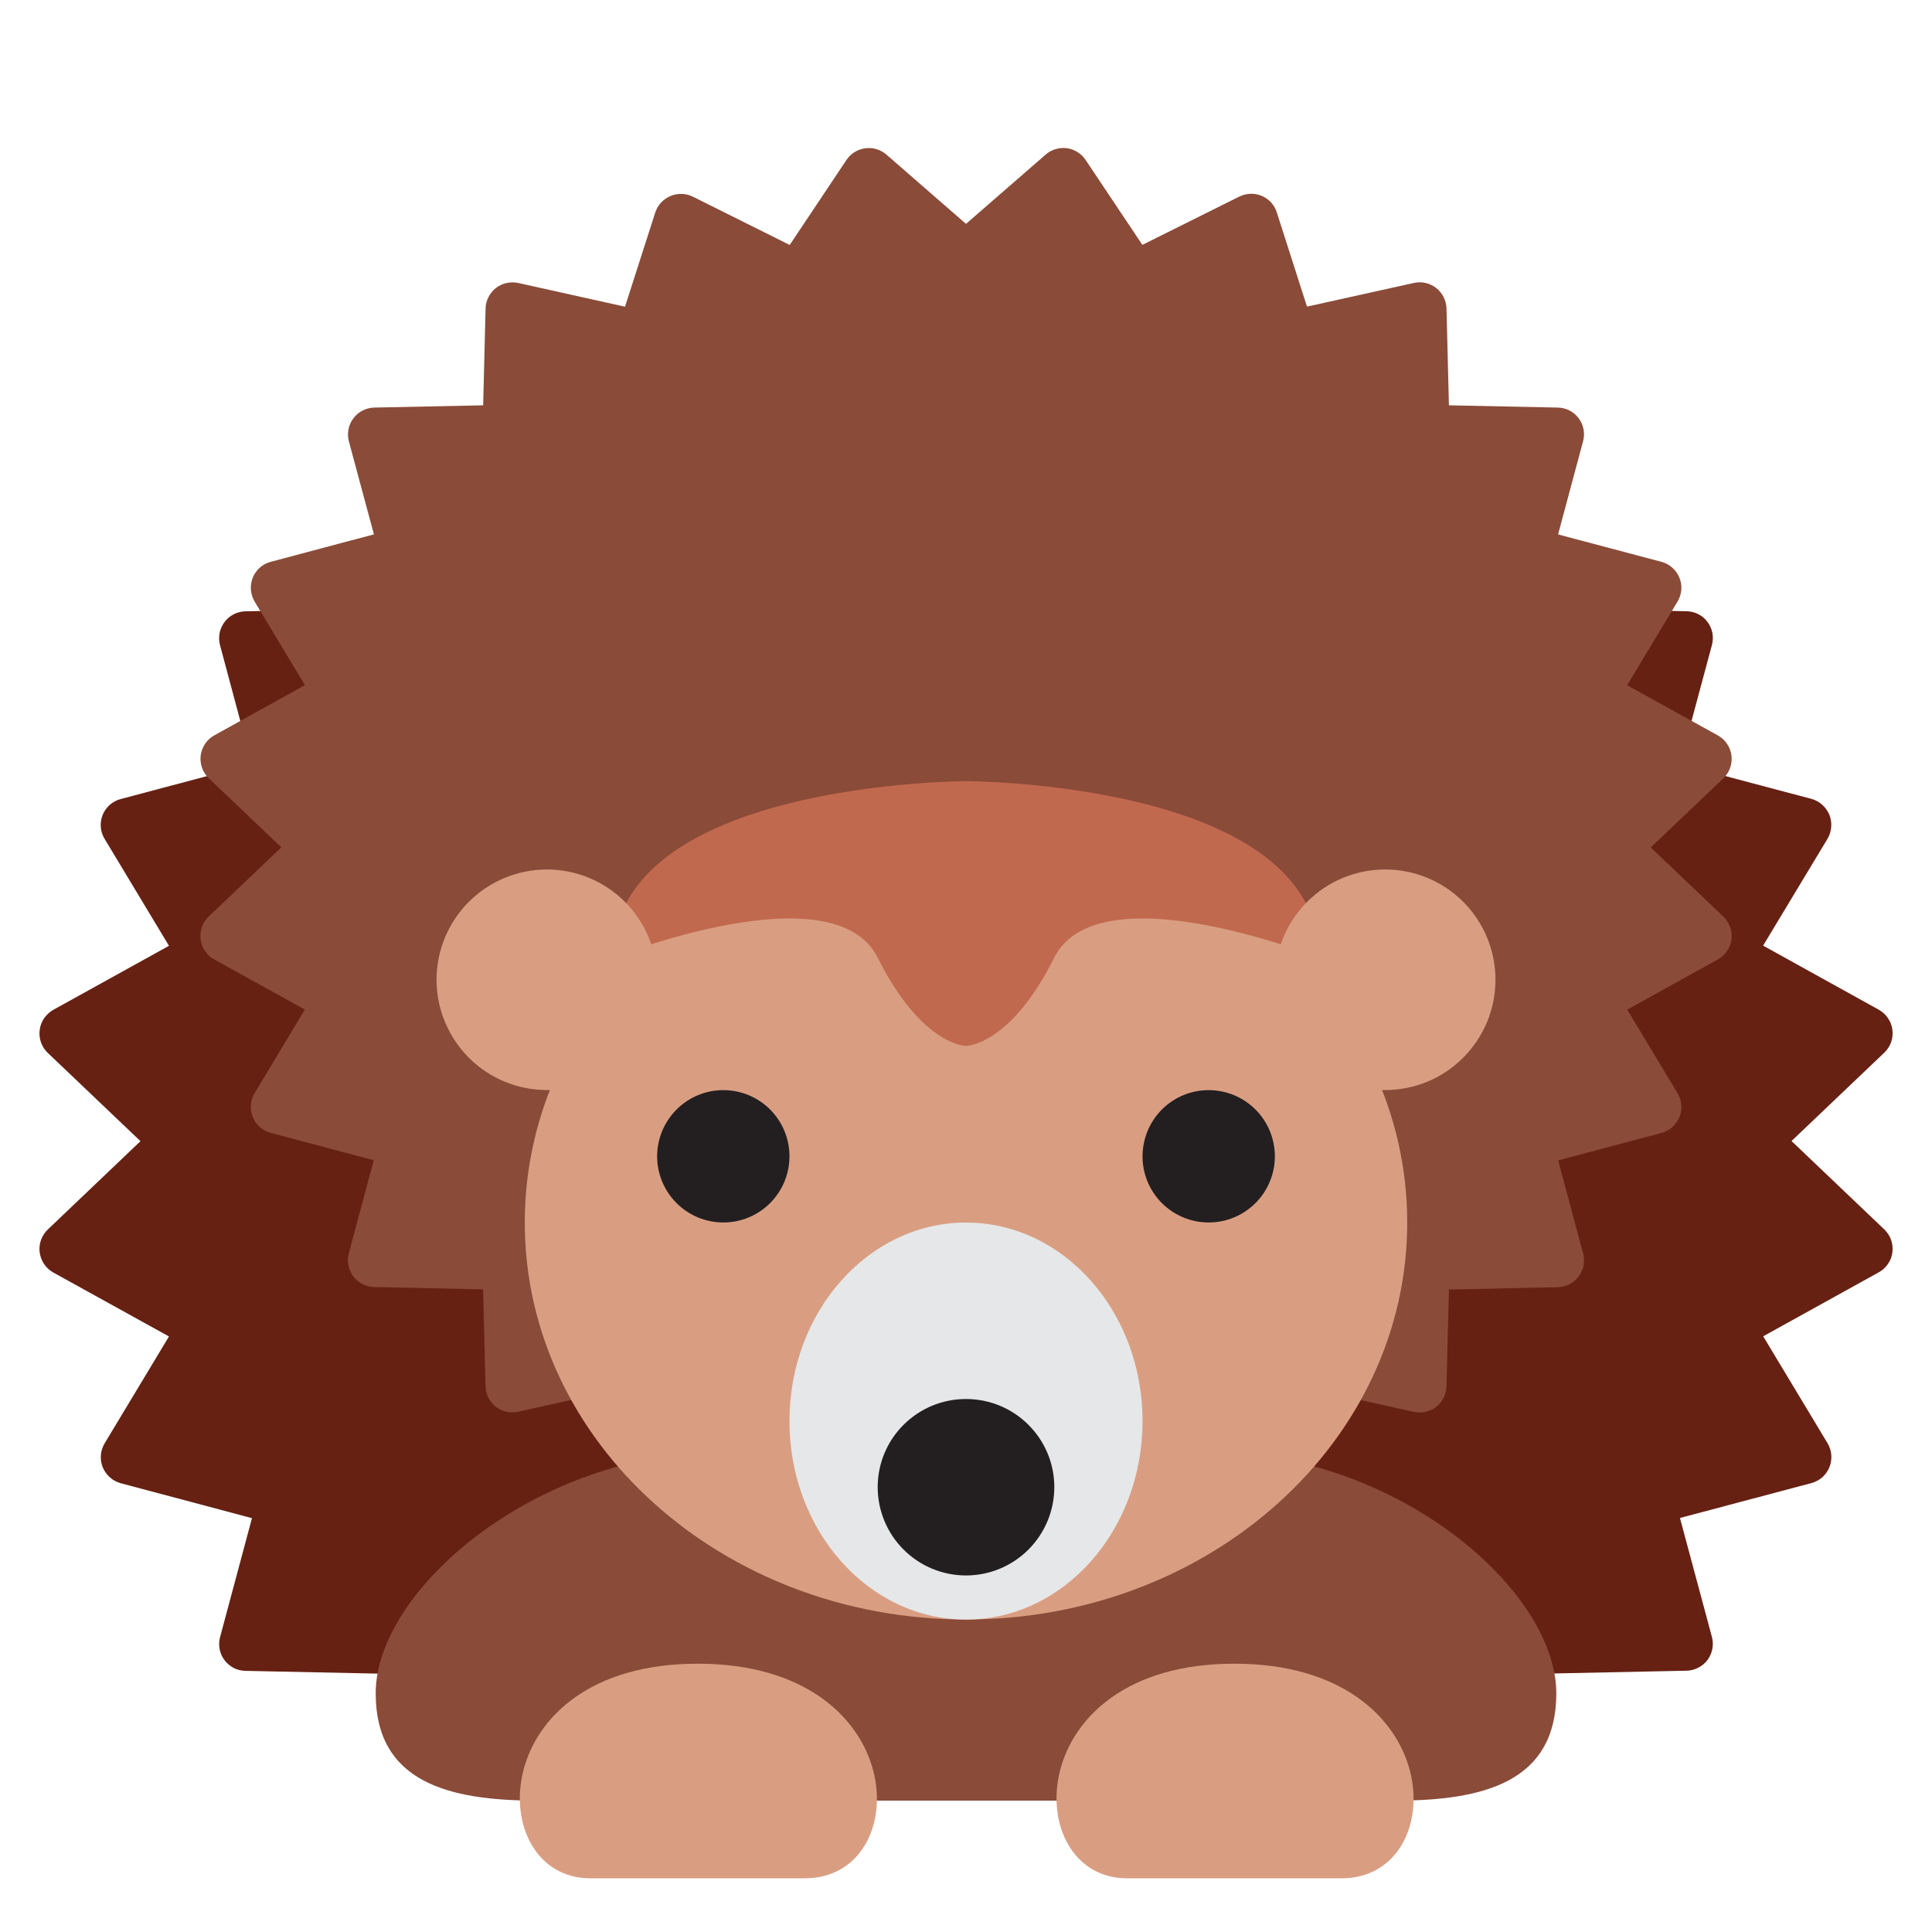 <svg width="24" height="24" viewBox="0 0 24 24" fill="none" xmlns="http://www.w3.org/2000/svg">
<path d="M19.125 13.541C19.125 17.478 15.936 20.667 12 20.667C8.065 20.667 4.875 17.478 4.875 13.541C4.875 9.606 8.065 6.415 12 6.415C15.936 6.416 19.125 9.606 19.125 13.541Z" fill="#6D6E71"/>
<path d="M17.333 22.333H6.667C5.557 22.333 5.014 21.441 4.825 20.793L3.049 20.756C2.998 20.755 2.948 20.743 2.903 20.72C2.858 20.696 2.819 20.663 2.789 20.623C2.758 20.582 2.738 20.535 2.728 20.486C2.719 20.436 2.721 20.385 2.734 20.336L3.13 18.859L1.499 18.425C1.449 18.411 1.403 18.387 1.365 18.352C1.326 18.318 1.296 18.275 1.276 18.227C1.257 18.18 1.249 18.128 1.253 18.076C1.257 18.025 1.273 17.975 1.299 17.931L2.099 16.602L0.661 15.807C0.616 15.782 0.577 15.746 0.548 15.703C0.519 15.659 0.5 15.61 0.493 15.558C0.486 15.506 0.492 15.454 0.509 15.404C0.527 15.355 0.555 15.31 0.593 15.274L1.745 14.176L0.593 13.079C0.555 13.042 0.526 12.998 0.509 12.949C0.492 12.899 0.486 12.847 0.493 12.795C0.499 12.743 0.518 12.693 0.547 12.65C0.577 12.607 0.616 12.571 0.661 12.545L2.099 11.749L1.299 10.42C1.272 10.376 1.256 10.326 1.252 10.274C1.248 10.223 1.256 10.171 1.275 10.123C1.295 10.075 1.325 10.032 1.364 9.998C1.403 9.964 1.449 9.939 1.499 9.926L3.129 9.493L2.733 8.014C2.72 7.965 2.719 7.914 2.728 7.864C2.738 7.815 2.759 7.768 2.789 7.727C2.819 7.687 2.858 7.654 2.903 7.631C2.948 7.608 2.998 7.595 3.049 7.594L4.765 7.559L4.804 6.024C4.805 5.975 4.817 5.927 4.84 5.883C4.862 5.839 4.893 5.8 4.932 5.77C4.971 5.74 5.016 5.719 5.064 5.708C5.112 5.697 5.161 5.697 5.209 5.707L6.89 6.081L7.368 4.592C7.383 4.546 7.407 4.505 7.44 4.469C7.472 4.434 7.512 4.406 7.556 4.388C7.6 4.369 7.648 4.36 7.696 4.362C7.744 4.363 7.791 4.375 7.834 4.396L9.357 5.155L10.251 3.816C10.277 3.777 10.312 3.743 10.352 3.718C10.392 3.693 10.437 3.677 10.484 3.671C10.531 3.664 10.579 3.668 10.624 3.682C10.669 3.695 10.711 3.719 10.747 3.75L12 4.839L13.253 3.748C13.289 3.717 13.331 3.694 13.377 3.68C13.422 3.667 13.47 3.663 13.517 3.669C13.564 3.675 13.609 3.692 13.649 3.717C13.689 3.742 13.724 3.775 13.75 3.815L14.643 5.154L16.167 4.395C16.21 4.373 16.257 4.361 16.305 4.36C16.353 4.358 16.401 4.367 16.445 4.386C16.49 4.404 16.529 4.432 16.562 4.468C16.594 4.503 16.619 4.545 16.633 4.591L17.111 6.08L18.791 5.706C18.839 5.695 18.889 5.695 18.937 5.706C18.985 5.717 19.03 5.739 19.069 5.769C19.107 5.799 19.139 5.837 19.161 5.881C19.183 5.925 19.195 5.974 19.197 6.023L19.235 7.557L20.951 7.593C21.002 7.594 21.052 7.606 21.097 7.629C21.142 7.652 21.181 7.685 21.211 7.726C21.242 7.766 21.262 7.813 21.272 7.863C21.281 7.913 21.279 7.964 21.266 8.013L20.869 9.491L22.502 9.924C22.552 9.938 22.598 9.962 22.636 9.997C22.675 10.031 22.705 10.074 22.725 10.121C22.744 10.169 22.752 10.221 22.748 10.272C22.744 10.324 22.729 10.374 22.703 10.418L21.902 11.747L23.339 12.543C23.384 12.569 23.424 12.604 23.453 12.648C23.483 12.691 23.502 12.741 23.508 12.793C23.515 12.845 23.509 12.897 23.492 12.947C23.474 12.996 23.445 13.041 23.407 13.077L22.255 14.174L23.407 15.272C23.445 15.308 23.474 15.353 23.492 15.402C23.509 15.451 23.515 15.504 23.508 15.556C23.502 15.608 23.483 15.658 23.453 15.701C23.424 15.744 23.384 15.78 23.339 15.805L21.903 16.6L22.703 17.929C22.729 17.973 22.745 18.023 22.749 18.074C22.753 18.126 22.745 18.178 22.726 18.226C22.707 18.273 22.676 18.316 22.638 18.351C22.599 18.385 22.553 18.409 22.503 18.423L20.869 18.857L21.266 20.334C21.279 20.383 21.281 20.434 21.271 20.484C21.262 20.533 21.241 20.58 21.211 20.621C21.181 20.661 21.142 20.694 21.096 20.717C21.052 20.74 21.002 20.753 20.951 20.754L19.176 20.791C18.986 21.441 18.443 22.333 17.333 22.333Z" fill="#662113"/>
<path d="M10.792 19.216C10.737 19.216 10.683 19.202 10.635 19.176C10.586 19.151 10.545 19.113 10.515 19.067L9.809 18.011L8.606 18.61C8.563 18.631 8.516 18.643 8.468 18.645C8.42 18.646 8.372 18.637 8.328 18.618C8.283 18.6 8.244 18.572 8.211 18.536C8.179 18.501 8.154 18.459 8.139 18.413L7.763 17.242L6.437 17.537C6.389 17.548 6.339 17.548 6.29 17.537C6.242 17.526 6.197 17.505 6.158 17.475C6.119 17.444 6.088 17.405 6.066 17.361C6.044 17.317 6.032 17.269 6.031 17.219L6.001 16.017L4.648 15.988C4.597 15.987 4.548 15.975 4.503 15.951C4.458 15.928 4.418 15.895 4.388 15.855C4.358 15.814 4.337 15.768 4.328 15.718C4.318 15.668 4.32 15.617 4.333 15.568L4.643 14.413L3.363 14.073C3.313 14.06 3.267 14.035 3.228 14.001C3.189 13.967 3.159 13.924 3.14 13.876C3.12 13.828 3.112 13.777 3.116 13.725C3.12 13.674 3.136 13.624 3.163 13.579L3.787 12.541L2.662 11.919C2.616 11.894 2.576 11.858 2.547 11.815C2.517 11.771 2.498 11.722 2.492 11.669C2.485 11.617 2.491 11.565 2.508 11.515C2.526 11.466 2.555 11.421 2.593 11.385L3.495 10.526L2.593 9.668C2.556 9.632 2.527 9.587 2.51 9.538C2.492 9.489 2.487 9.436 2.493 9.384C2.5 9.332 2.519 9.283 2.548 9.239C2.577 9.196 2.616 9.16 2.662 9.135L3.788 8.511L3.163 7.473C3.137 7.428 3.121 7.378 3.117 7.327C3.113 7.275 3.121 7.224 3.14 7.176C3.159 7.128 3.19 7.085 3.228 7.051C3.267 7.017 3.313 6.992 3.363 6.979L4.645 6.638L4.334 5.483C4.321 5.434 4.319 5.383 4.329 5.334C4.338 5.284 4.359 5.237 4.39 5.197C4.42 5.156 4.459 5.123 4.504 5.1C4.549 5.077 4.599 5.064 4.649 5.063L6.002 5.035L6.032 3.832C6.033 3.783 6.045 3.735 6.068 3.691C6.09 3.647 6.121 3.608 6.16 3.578C6.199 3.548 6.244 3.526 6.292 3.516C6.34 3.505 6.389 3.505 6.437 3.515L7.764 3.81L8.14 2.639C8.155 2.594 8.18 2.552 8.212 2.517C8.245 2.481 8.284 2.454 8.329 2.435C8.373 2.416 8.421 2.408 8.469 2.409C8.517 2.41 8.564 2.422 8.607 2.443L9.81 3.043L10.515 1.987C10.542 1.947 10.576 1.914 10.617 1.889C10.657 1.864 10.702 1.848 10.749 1.842C10.796 1.836 10.844 1.839 10.889 1.853C10.934 1.867 10.976 1.89 11.012 1.921L12 2.781L12.989 1.921C13.025 1.889 13.067 1.866 13.112 1.853C13.158 1.839 13.206 1.835 13.253 1.841C13.3 1.847 13.345 1.864 13.385 1.889C13.425 1.914 13.46 1.947 13.486 1.987L14.191 3.042L15.395 2.442C15.438 2.421 15.486 2.409 15.534 2.407C15.582 2.406 15.629 2.415 15.674 2.433C15.718 2.452 15.758 2.48 15.79 2.515C15.822 2.551 15.847 2.593 15.861 2.639L16.236 3.809L17.563 3.515C17.611 3.504 17.661 3.504 17.709 3.515C17.757 3.526 17.802 3.547 17.841 3.578C17.88 3.608 17.911 3.647 17.933 3.69C17.955 3.734 17.968 3.783 17.969 3.832L17.999 5.035L19.351 5.063C19.401 5.064 19.451 5.076 19.496 5.099C19.541 5.122 19.58 5.155 19.611 5.196C19.641 5.236 19.662 5.283 19.671 5.333C19.681 5.383 19.679 5.434 19.665 5.483L19.355 6.639L20.638 6.979C20.688 6.992 20.735 7.017 20.773 7.051C20.812 7.085 20.843 7.128 20.862 7.176C20.882 7.224 20.89 7.276 20.886 7.327C20.881 7.379 20.866 7.429 20.839 7.473L20.213 8.512L21.339 9.135C21.385 9.161 21.424 9.196 21.454 9.24C21.483 9.283 21.502 9.333 21.509 9.385C21.515 9.437 21.51 9.489 21.492 9.539C21.475 9.588 21.446 9.633 21.408 9.669L20.506 10.527L21.408 11.386C21.446 11.422 21.475 11.467 21.492 11.516C21.51 11.565 21.515 11.618 21.509 11.67C21.502 11.722 21.483 11.772 21.454 11.815C21.424 11.858 21.385 11.894 21.339 11.919L20.214 12.542L20.839 13.58C20.866 13.624 20.882 13.674 20.886 13.726C20.89 13.777 20.882 13.829 20.863 13.877C20.843 13.925 20.813 13.968 20.774 14.002C20.735 14.036 20.689 14.061 20.639 14.074L19.356 14.415L19.666 15.57C19.679 15.619 19.681 15.67 19.672 15.72C19.662 15.769 19.641 15.816 19.611 15.857C19.581 15.897 19.541 15.93 19.497 15.953C19.451 15.976 19.402 15.989 19.351 15.99L17.999 16.019L17.969 17.221C17.968 17.27 17.956 17.319 17.934 17.363C17.912 17.407 17.88 17.445 17.842 17.476C17.803 17.506 17.758 17.527 17.71 17.538C17.662 17.549 17.612 17.549 17.564 17.539L16.237 17.244L15.862 18.415C15.847 18.461 15.823 18.503 15.79 18.538C15.758 18.573 15.718 18.601 15.674 18.62C15.63 18.639 15.582 18.648 15.534 18.646C15.486 18.645 15.439 18.633 15.396 18.612L14.192 18.013L13.487 19.069C13.46 19.109 13.426 19.142 13.386 19.167C13.345 19.192 13.3 19.208 13.253 19.214C13.206 19.22 13.159 19.217 13.113 19.203C13.068 19.19 13.026 19.167 12.99 19.136L12 18.271L11.011 19.134C10.95 19.187 10.873 19.216 10.792 19.216Z" fill="#8A4B38"/>
<path d="M9 18.035H15C17.347 18.035 19.333 19.751 19.333 21.035C19.333 22.135 18.433 22.368 17.333 22.368H6.667C5.567 22.368 4.667 22.135 4.667 21.035C4.667 19.751 6.66 18.035 9 18.035Z" fill="#8A4B38"/>
<path d="M17.481 15.186C17.481 17.911 15.028 20.118 12 20.118C8.972 20.118 6.519 17.911 6.519 15.186C6.519 12.461 8.972 10.253 12 10.253C15.028 10.253 17.481 12.461 17.481 15.186Z" fill="#D99E82"/>
<path d="M14.193 17.653C14.193 19.015 13.211 20.119 12 20.119C10.789 20.119 9.807 19.015 9.807 17.653C9.807 16.291 10.789 15.187 12 15.187C13.211 15.187 14.193 16.29 14.193 17.653Z" fill="#E6E7E8"/>
<path d="M13.097 18.474C13.097 18.765 12.981 19.044 12.775 19.25C12.57 19.455 12.291 19.571 12 19.571C11.709 19.571 11.43 19.455 11.225 19.25C11.019 19.044 10.903 18.765 10.903 18.474C10.903 17.869 11.394 17.379 12 17.379C12.606 17.379 13.097 17.869 13.097 18.474ZM9.807 14.363C9.807 14.471 9.786 14.578 9.745 14.678C9.704 14.778 9.643 14.868 9.567 14.945C9.491 15.021 9.4 15.082 9.301 15.123C9.201 15.165 9.094 15.186 8.986 15.186C8.878 15.186 8.771 15.165 8.671 15.124C8.572 15.082 8.481 15.022 8.405 14.946C8.328 14.869 8.268 14.779 8.226 14.679C8.185 14.579 8.163 14.473 8.163 14.365C8.163 14.147 8.25 13.938 8.404 13.783C8.558 13.629 8.767 13.542 8.985 13.542C9.203 13.542 9.412 13.628 9.566 13.782C9.72 13.936 9.807 14.145 9.807 14.363ZM15.837 14.363C15.837 14.471 15.816 14.578 15.774 14.678C15.733 14.778 15.673 14.868 15.596 14.945C15.52 15.021 15.43 15.082 15.33 15.123C15.23 15.165 15.123 15.186 15.015 15.186C14.907 15.186 14.8 15.165 14.701 15.124C14.601 15.082 14.51 15.022 14.434 14.946C14.357 14.869 14.297 14.779 14.255 14.679C14.214 14.579 14.193 14.473 14.193 14.365C14.193 14.147 14.279 13.938 14.433 13.783C14.587 13.629 14.796 13.542 15.014 13.542C15.232 13.542 15.441 13.628 15.595 13.782C15.75 13.936 15.836 14.145 15.837 14.363Z" fill="#231F20"/>
<path d="M7.615 11.897C7.615 11.897 10.355 10.801 10.903 11.897C11.452 12.993 12 12.993 12 12.993V9.704C12 9.705 7.615 9.705 7.615 11.897ZM16.385 11.897C16.385 11.897 13.645 10.801 13.096 11.897C12.548 12.993 12 12.993 12 12.993V9.704C12 9.705 16.385 9.705 16.385 11.897Z" fill="#C1694F"/>
<path d="M8.163 12.171C8.163 12.351 8.128 12.529 8.059 12.695C7.991 12.861 7.89 13.012 7.763 13.14C7.635 13.267 7.484 13.368 7.318 13.437C7.152 13.506 6.974 13.541 6.794 13.541C6.614 13.541 6.436 13.506 6.27 13.437C6.103 13.368 5.952 13.268 5.825 13.14C5.698 13.013 5.597 12.862 5.528 12.696C5.459 12.53 5.423 12.352 5.423 12.172C5.423 11.809 5.567 11.46 5.824 11.203C6.081 10.946 6.429 10.802 6.793 10.801C7.156 10.801 7.505 10.945 7.762 11.202C8.019 11.459 8.163 11.807 8.163 12.171ZM18.577 12.171C18.577 12.351 18.542 12.529 18.473 12.695C18.404 12.861 18.303 13.012 18.176 13.139C18.049 13.267 17.898 13.368 17.732 13.437C17.566 13.505 17.388 13.541 17.208 13.541C17.028 13.541 16.85 13.506 16.683 13.437C16.517 13.368 16.366 13.267 16.239 13.14C16.112 13.013 16.011 12.862 15.942 12.696C15.873 12.529 15.837 12.351 15.837 12.171C15.837 11.808 15.982 11.46 16.238 11.203C16.495 10.945 16.844 10.801 17.207 10.801C17.57 10.801 17.919 10.945 18.176 11.202C18.433 11.459 18.577 11.807 18.577 12.171ZM7.333 23.333C6 23.333 6 20.667 8.667 20.667C11.333 20.667 11.375 23.333 10 23.333H7.333ZM14 23.333C12.667 23.333 12.667 20.667 15.333 20.667C18 20.667 18.041 23.333 16.667 23.333H14Z" fill="#D99E82"/>
</svg>
